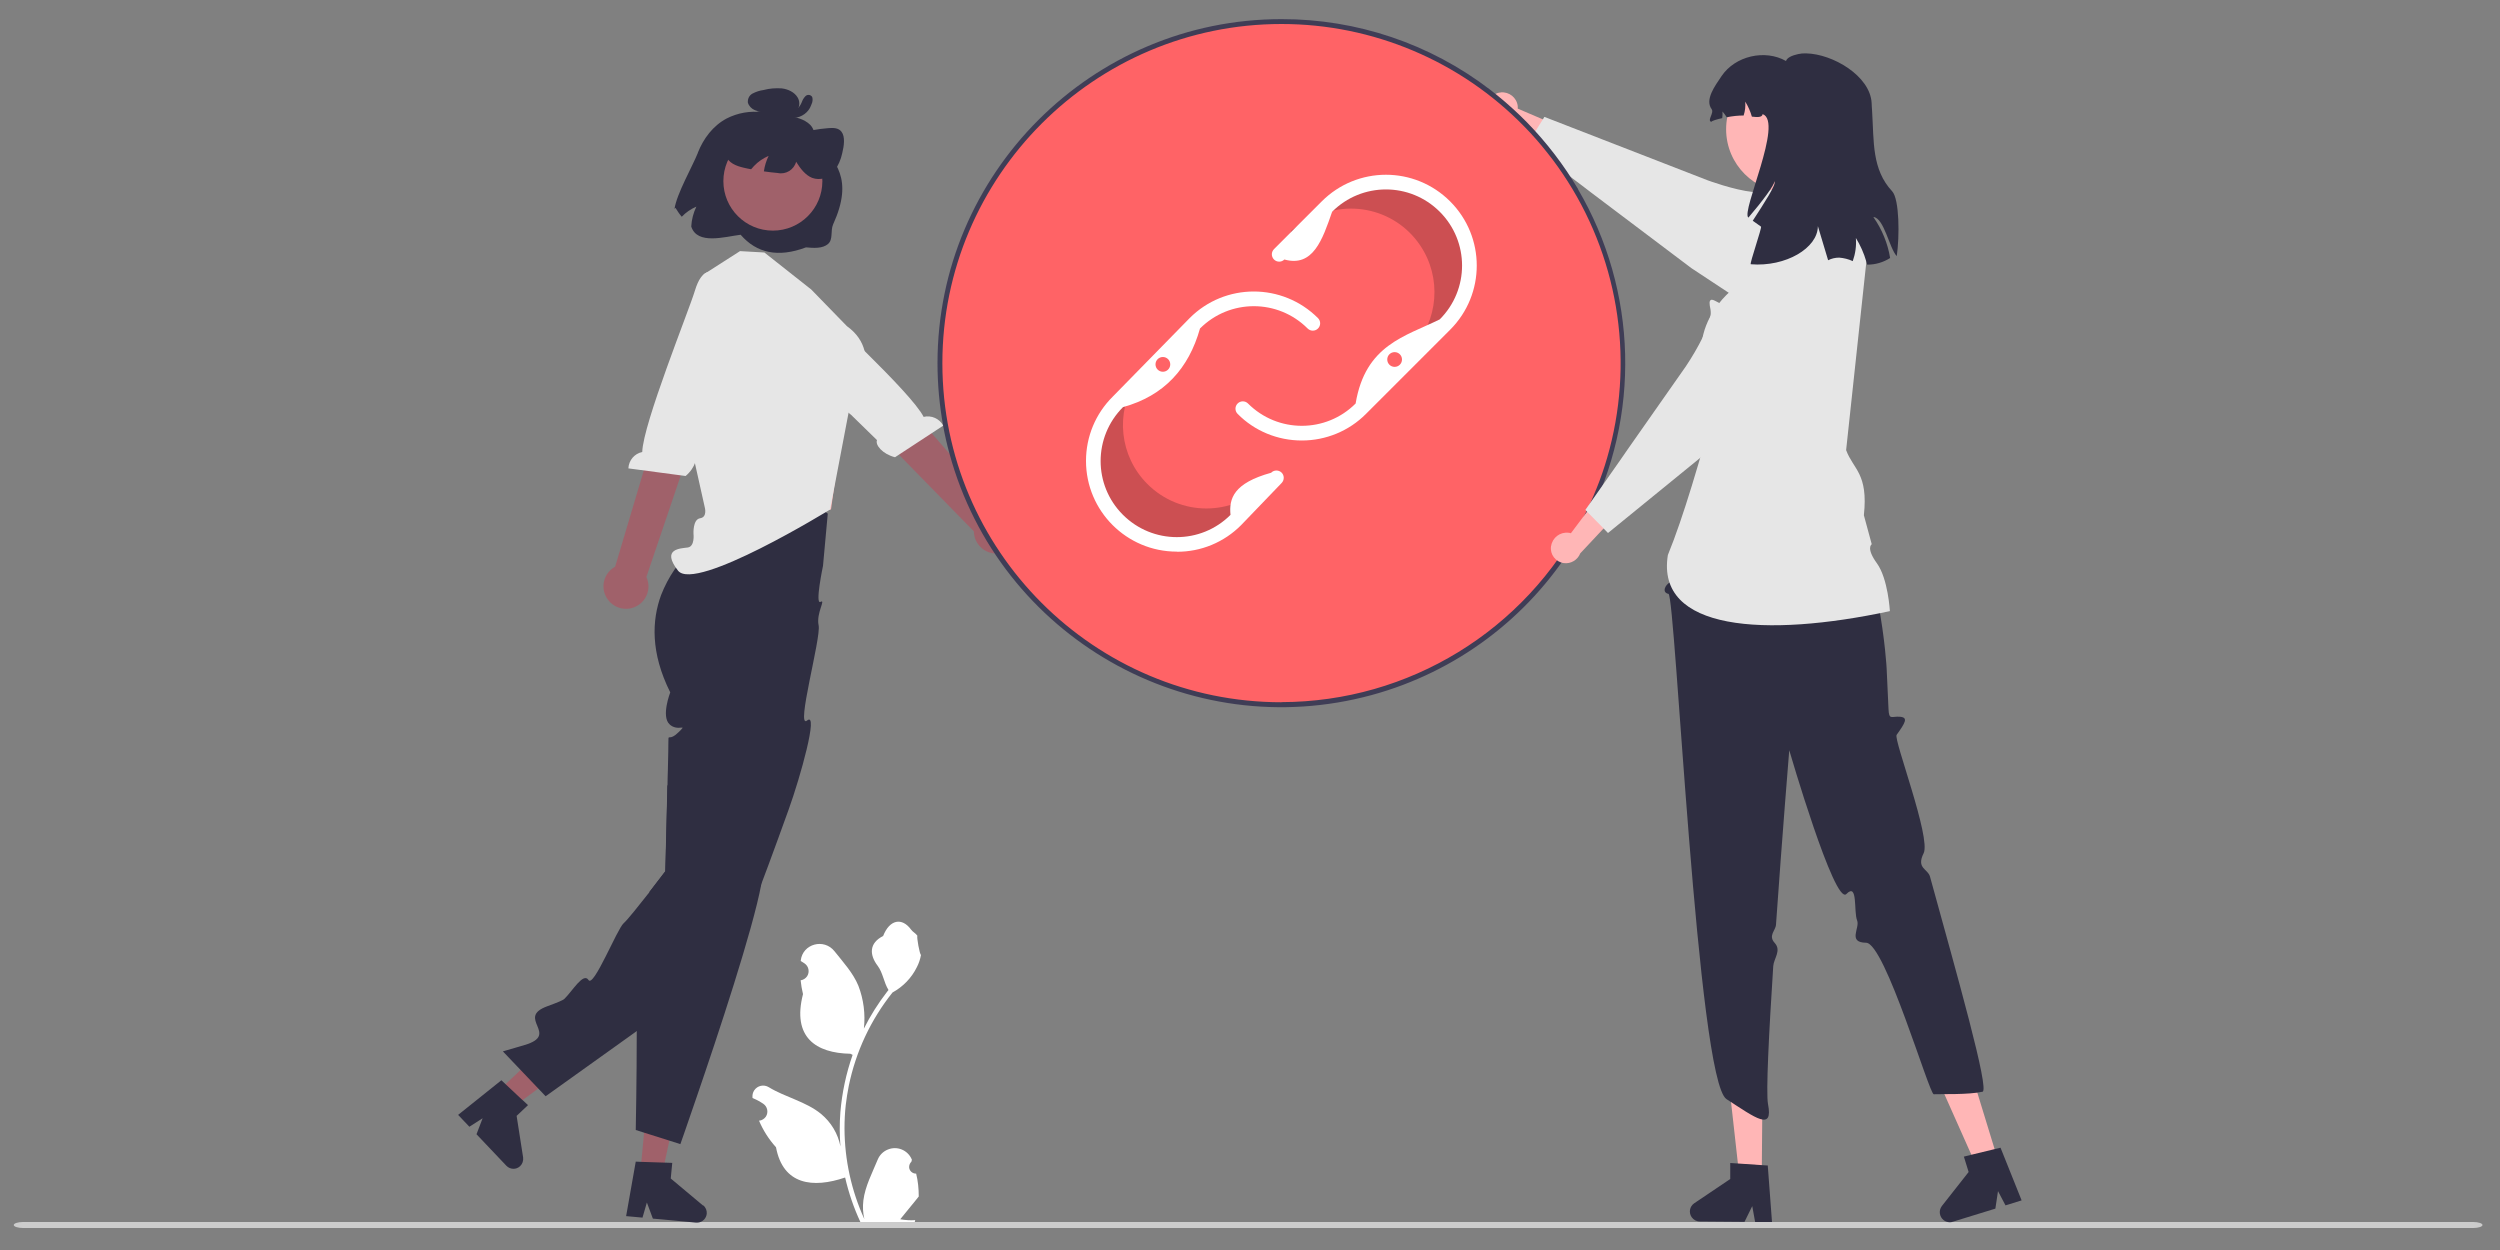 <?xml version="1.0" encoding="UTF-8"?>
<svg id="projects_page_helper_image" data-name="projects page helper image" xmlns="http://www.w3.org/2000/svg" viewBox="0 0 200 100">
  <rect x="0" y="0" width="200" height="100" fill="#808080" stroke="none"/>
  <defs>
    <style>
      .cls-1 {
        fill: #e6e6e6;
      }

      .cls-2 {
        fill: #fff;
      }

      .cls-3 {
        fill: #ffb6b6;
      }

      .cls-4 {
        fill: #ff6366;
      }

      .cls-5 {
        fill: #a0616a;
      }

      .cls-6 {
        fill: #ccc;
      }

      .cls-7 {
        fill: #3f3d56;
      }

      .cls-8 {
        fill: #2f2e41;
      }

      .cls-9 {
        isolation: isolate;
        opacity: .2;
      }
    </style>
  </defs>
  <g id="_200_wide_100_high" data-name="200 wide 100 high">
    <path id="ground" class="cls-6" d="M197.86,98.24H1.84c-.41,0-.74-.11-.74-.24s.33-.24,.74-.24H197.86c.41,0,.74,.11,.74,.24s-.33,.24-.74,.24Z"/>
    <g id="professional-share-link-registration">
      <path class="cls-2" d="M73.3,93.89c-.3,.01-.56-.22-.57-.52,0-.16,.06-.32,.18-.43l.04-.15s0-.02-.01-.04c-.32-.75-1.18-1.1-1.93-.78-.36,.15-.64,.43-.79,.79-.44,1.07-1.01,2.14-1.15,3.27-.06,.5-.04,1.01,.08,1.5-1.04-2.27-1.58-4.75-1.59-7.25,0-.63,.03-1.26,.1-1.88,.06-.51,.14-1.02,.24-1.52,.56-2.74,1.76-5.3,3.5-7.48,.84-.46,1.53-1.17,1.95-2.03,.16-.31,.27-.64,.33-.98-.1,.01-.36-1.44-.29-1.53-.13-.2-.37-.3-.51-.5-.72-.98-1.71-.81-2.23,.52-1.11,.56-1.12,1.48-.44,2.38,.43,.57,.49,1.33,.87,1.94-.04,.05-.08,.1-.12,.15-.71,.92-1.33,1.9-1.85,2.94,.13-1.16-.02-2.34-.44-3.43-.42-1.02-1.21-1.88-1.91-2.76-.84-1.06-2.55-.6-2.7,.74,0,.01,0,.03,0,.04,.1,.06,.2,.12,.3,.19,.34,.23,.43,.69,.21,1.03-.12,.17-.3,.29-.5,.32h-.02c.04,.38,.1,.74,.19,1.11-.89,3.46,1.04,4.72,3.79,4.77,.06,.03,.12,.06,.18,.09-.52,1.48-.85,3.03-.98,4.59-.07,.92-.07,1.85,.01,2.78v-.03c-.2-1.03-.75-1.95-1.56-2.62-1.19-.98-2.88-1.34-4.17-2.13-.4-.25-.92-.14-1.18,.26-.11,.17-.15,.37-.13,.57,0,.01,0,.02,0,.03,.19,.08,.38,.17,.56,.27,.1,.06,.2,.12,.3,.19,.34,.23,.43,.69,.21,1.03-.12,.17-.3,.29-.5,.32h-.02s-.02,0-.03,0c.33,.78,.79,1.5,1.36,2.13,.56,3.02,2.96,3.3,5.53,2.42h0c.28,1.22,.69,2.42,1.22,3.56h4.35s.03-.1,.04-.15c-.4,.03-.81,0-1.2-.07,.32-.4,.65-.8,.97-1.19,0,0,.01-.02,.02-.02,.16-.2,.33-.4,.49-.61h0c0-.62-.06-1.24-.21-1.84h0Z"/>
      <polygon class="cls-5" points="39.84 87.31 41.04 88.58 46.61 84.45 44.84 82.57 39.84 87.31"/>
      <path class="cls-8" d="M41.8,88.01l-1.36-1.28-.33-.31-3.46,2.77,.9,.95,1.06-.68-.49,1.28,2.39,2.52c.3,.31,.79,.33,1.1,.03,.19-.18,.27-.43,.24-.69l-.52-3.33,.91-.86-.44-.41Z"/>
      <path class="cls-8" d="M66.22,41.11l-.38,4.16s-.66,3.13-.2,2.88-.36,.89-.15,1.88-1.86,8.38-.92,7.61-.54,4.52-1.48,7.13c-.29,.81-.58,1.62-.88,2.43-.06,.16-.12,.33-.18,.49-.38,1.05-.77,2.09-1.14,3.07-.05,.14-.1,.27-.15,.41,0,0,0,0,0,0-1.21,3.19-2.25,5.71-2.67,6.12-.22,.22-3.65,2.7-7.12,5.19-3.64,2.61-7.3,5.22-7.3,5.22l-3.42-3.59s.08-.02,.24-.07c.28-.08,.81-.24,1.5-.44,2.88-.85-.78-2.17,1.84-3.11,.74-.27,1.23-.47,1.34-.58,.65-.63,1.52-2.15,1.93-1.51s2.28-4.08,2.82-4.55c.29-.25,1.23-1.43,2.04-2.46,.69-.89,1.29-1.68,1.29-1.68,0,0,.01-.42,.03-1.09,.03-.99,.06-2.54,.1-4.08t0,0c.01-.58,.03-1.16,.04-1.72,0-.43,.02-.84,.03-1.22,.03-1.14,.04-2,.04-2.22,0-.7,0-.16,.56-.58,.08-.07,.16-.14,.24-.21,.12-.11,.23-.22,.33-.35,.04-.09-.21,.03-.55-.04-.18-.04-.35-.12-.48-.25-.7-.63,.05-2.56,.05-2.56-1.59-3.18-1.47-5.78-.73-7.79,.56-1.44,1.44-2.73,2.58-3.78,.43-.41,.91-.78,1.41-1.11l.05-.26,.54-2.91c.29-.16,.58-.29,.89-.4,.95-.34,1.98-.44,2.98-.3,1,.14,1.96,.46,2.85,.92,.73,.37,1.41,.82,2.04,1.34Z"/>
      <polygon class="cls-5" points="51.23 93.78 52.97 93.94 54.43 87.16 51.87 86.92 51.23 93.78"/>
      <path class="cls-8" d="M56.24,96.44l-2.58-2.16,.12-1.25-.6-.02-1.86-.06h0l-.46-.02-.77,4.36,1.31,.12,.35-1.21,.48,1.29,.69,.06,2.77,.26s.05,0,.07,0c.22,0,.43-.09,.58-.26,.11-.12,.18-.28,.2-.45,.02-.26-.08-.51-.28-.67Z"/>
      <path class="cls-8" d="M60.9,70.75c-.66,3.6-3.46,12.04-5.16,16.99-.77,2.26-1.31,3.79-1.31,3.79l-.88-.28h0l-1.49-.47-.54-.17h0l-.66-.21s.08-4.03,.08-7.92c0-1.63,0-3.24-.03-4.51-.04-1.39-.1-2.38-.2-2.58-.41-.81,.28-.89,1.01-1.1,.73-.2,.16-.51-.12-1.17-.19-.44,.19-1.02,.45-1.35,.07-.09,.15-.18,.24-.27,0,0-.13-.04-.36-.12,.69-.89,1.29-1.68,1.29-1.68,0,0,.01-.42,.03-1.09,.03-.99,.06-2.54,.1-4.08t0,0c.01-.58,.03-1.16,.04-1.72,1.12,.86,2.2,1.7,3.19,2.47,0,0,0,0,0,0,2.36,1.87,4.14,3.37,4.39,3.84,.11,.21,.07,.79-.08,1.62Z"/>
      <path class="cls-3" d="M120.06,7.39c.68-.06,1.28,.42,1.36,1.1,0,.07,0,.13,0,.2l4.02,1.72-.15,2.35-5.26-2.95c-.56-.08-1-.53-1.07-1.09-.07-.66,.4-1.25,1.06-1.32h0s.02,0,.03,0Z"/>
      <path class="cls-1" d="M147.45,21.9c-.1-.46-.28-.89-.54-1.27-.07-.11-.15-.22-.24-.32-.32-.38-.61-.72-.88-1.03-.17-.19-.33-.37-.48-.54-.88-.97-1.46-1.48-1.73-1.53-.13-.02-.26-.04-.38-.05-.63-.08-1.09-.13-1.1-.8,0-.1,0-.19,.02-.28,.02-.16,.06-.31,.1-.47,.03-.09,.05-.18,.06-.27,.02-.12,.01-.2-.05-.25-.08-.06-.21-.05-.45,.04-.04,.02-.08,.03-.13,.05-.02,0-.03,.01-.05,.02-.03,.01-.07,.03-.1,.05-.29,.14-.75,.16-1.27,.11-1.53-.16-3.6-.93-3.63-.94l-13.05-5.07-.12,.2-.29,.46-.1,.16-.11,.18-.49,.8-.25,.4,4.22,3.18,.46,.35,.39,.3,8.05,6.07,3,1.98,.67,.44,2.85,1.88c1.7,1.12,3.98,.65,5.1-1.04,.02-.03,.04-.05,.05-.08,.51-.81,.68-1.79,.48-2.72Z"/>
      <polygon class="cls-3" points="56.48 34.09 56.84 37.48 56.63 41.93 66.48 40.76 67.41 34.09 66.23 34.1 56.48 34.09"/>
      <path class="cls-1" d="M64.86,23.13l-3.71-2.93h0l-1.95-.11-2.89,1.85-.71,3.61-1.67,4.06,2.45,10.97s.23,.79-.37,.88-.53,1.25-.53,1.25c0,0,.12,1.01-.46,1.09s-2.15,.09-.78,1.85,12.17-4.89,12.17-4.89l1.57-8.24s3.04-4.09-.23-6.43l-2.89-2.97Z"/>
      <path class="cls-5" d="M48.67,48.02c-.62-.77-.49-1.9,.28-2.51,.08-.07,.17-.12,.26-.17l4.66-15.65,2.92,1.47-5.08,15c.42,.9,.02,1.97-.88,2.38-.75,.35-1.65,.13-2.16-.52h0Z"/>
      <path class="cls-1" d="M56.99,21.79s-.83-.44-1.4,1.47c-.46,1.54-4.16,10.68-4.21,12.9-.63,.13-1.08,.67-1.11,1.31l4.58,.61c.8-.68,1.01-1.59,.7-1.86l.99-2.72,4.15-8.64-3.09-2.78-.61-.31Z"/>
      <path class="cls-5" d="M81.46,42.88c.22-.96-.37-1.92-1.34-2.15-.1-.02-.21-.04-.31-.04l-10.7-12.22-2.27,2.71,11.07,11.33c.01,.99,.83,1.79,1.82,1.77,.83-.01,1.54-.59,1.73-1.4h0Z"/>
      <path class="cls-1" d="M62.62,22.82s.56-.76,1.9,.72c1.08,1.19,8.37,7.83,9.37,9.81,.62-.15,1.27,.14,1.57,.7l-3.86,2.53c-1.01-.26-1.6-.99-1.44-1.37l-2.07-2.02-7.48-6,1.59-3.84,.41-.54Z"/>
      <circle class="cls-4" cx="102.52" cy="29.05" r="27.32"/>
      <path class="cls-9" d="M101.23,38.72c-2.61,2.61-6.83,2.61-9.44,0h0c-2.22-2.22-2.59-5.68-.9-8.32l-1.47,1.5c-2.61,2.61-2.61,6.83,0,9.44h0c2.61,2.61,6.83,2.61,9.44,0l3.25-3.38,.05-.21-.93,.97Z"/>
      <path class="cls-9" d="M104.33,17.85c3.05-2.08,7.2-1.29,9.27,1.76h0c1.76,2.59,1.49,6.06-.66,8.34l1.72-1.2c3.05-2.08,3.83-6.23,1.76-9.27h0c-2.08-3.05-6.23-3.83-9.27-1.76l-3.83,2.71-.09,.2,1.1-.78Z"/>
      <path class="cls-2" d="M94.14,44.13c-4.01,0-7.26-3.25-7.26-7.26,0-1.93,.76-3.77,2.13-5.13l6.16-6.29c2.83-2.84,7.43-2.84,10.27,0,0,0,0,0,0,0,.23,.23,.23,.6,0,.83-.23,.23-.6,.23-.83,0-2.38-2.38-6.23-2.38-8.61,0-.9,3.19-2.86,5.38-6.16,6.29-2.38,2.38-2.39,6.23-.01,8.61,2.38,2.38,6.23,2.39,8.61,.01,0,0,0,0,0,0-.13-1.31,.25-2.54,3.25-3.37,.22-.23,.59-.24,.83-.02,.23,.22,.24,.59,.02,.83,0,0,0,0,0,0l-3.25,3.38c-1.36,1.37-3.21,2.14-5.14,2.13Z"/>
      <path class="cls-2" d="M104.14,35.24c-1.93,0-3.78-.76-5.13-2.13-.23-.23-.23-.6,0-.83s.6-.23,.83,0c2.38,2.38,6.23,2.38,8.61,0,0,0,0,0,0,0,.78-4.7,3.96-5.36,6.73-6.73,2.38-2.38,2.38-6.23,0-8.61-2.38-2.38-6.23-2.38-8.61,0-.77,2.22-1.52,4.46-3.82,3.82-.23,.23-.6,.23-.83,0-.23-.23-.23-.6,0-.83l3.82-3.82c2.84-2.84,7.43-2.84,10.27,0,2.84,2.84,2.84,7.43,0,10.27h0l-6.73,6.73c-1.36,1.37-3.21,2.13-5.13,2.13Z"/>
      <path class="cls-7" d="M126.26,15.15c-1.15-1.95-2.53-3.75-4.11-5.37-.35-.36-.72-.71-1.09-1.05-.21-.19-.42-.37-.63-.56-.4-.35-.82-.68-1.24-1.01-4.78-3.66-10.64-5.64-16.67-5.63-15.17,0-27.52,12.34-27.52,27.52,0,1.67,.15,3.34,.45,4.99,0,0,0,.02,0,.03,.14,.76,.31,1.5,.51,2.23,4,14.66,19.13,23.3,33.79,19.3,6.7-1.83,12.46-6.12,16.12-12.02,.38-.61,.74-1.24,1.07-1.89,4.34-8.38,4.08-18.41-.7-26.55Zm-23.74,41.03c-14.98,0-27.12-12.13-27.13-27.11v-.02c0-14.96,12.17-27.13,27.13-27.13,7.31,0,14.31,2.96,19.42,8.2,.66,.67,1.28,1.38,1.86,2.12,.58,.72,1.11,1.48,1.61,2.26,4.19,6.58,5.34,14.64,3.16,22.13-.24,.83-.52,1.64-.84,2.43-.32,.8-.67,1.58-1.06,2.33-4.65,9.05-13.97,14.76-24.15,14.78Z"/>
      <polygon class="cls-3" points="140.94 94.07 139.14 94.05 138.35 86.97 141 86.99 140.94 94.07"/>
      <path class="cls-8" d="M141.41,93.24l-.47-.03-1.91-.13-.61-.04v1.28s-2.88,1.94-2.88,1.94c-.37,.25-.46,.75-.21,1.11,.15,.22,.39,.35,.66,.35l3.57,.03,.62-1.26,.23,1.27h1.35s-.34-4.53-.34-4.53Z"/>
      <polygon class="cls-3" points="159.82 92.75 158.11 93.28 155.21 86.77 157.75 85.99 159.82 92.75"/>
      <path class="cls-8" d="M160.03,91.82l-.46,.11-1.86,.45-.6,.15,.38,1.23-2.14,2.72c-.27,.35-.21,.85,.14,1.13,.14,.11,.32,.17,.5,.17,.08,0,.16-.01,.23-.04l3.41-1.05,.21-1.4,.6,1.14,1.29-.4-1.69-4.22Z"/>
      <path class="cls-8" d="M137.33,34.53l-3.42,9.95-.11,.8c-.86,.82,.22,1.09-.19,1.3s-.68,.82-.13,.93,2.31,38.91,4.64,40.42,3.75,2.6,3.32,.39c-.17-.89,.07-5.65,.42-11.03,.04-.61,.67-1.25,.12-1.85s.07-.98,.1-1.47c.49-7.02,1.06-13.95,1.06-13.95,0,0,3.63,12.46,4.57,11.5s.57,1.41,.86,2.12c.24,.59-.79,1.76,.72,1.78s5.05,12.13,5.41,12.12c.71-.03,2.71,.05,3.9-.2,.59-.12-2.02-9.29-4.2-17.21-.17-.63-1.12-.65-.51-1.87s-2.42-9.11-2.16-9.47c.69-.97,.95-1.39,.27-1.45s-.88,.31-.92-.63-.15-3.26-.15-3.26c0,0-.49-9.16-3.94-14.23l-.29-3.01-9.39-1.69Z"/>
      <path class="cls-1" d="M145.88,15.53l-4.54,.65-.27,3.29-2.24,3.5s-4.98,3.5-1.51,9.04c-1.32,4.77-2.64,9.34-3.89,12.39-.98,6.05,7.77,6.63,17.76,4.49,0,0-.14-2.59-1.04-3.83s-.41-1.52-.41-1.52l-.63-2.32c.36-3.36-.85-3.66-1.42-5.21l1.73-16.1-3.53-4.38Z"/>
      <path class="cls-3" d="M124.09,43.68c.1-.67,.72-1.14,1.39-1.06,.07,0,.13,.02,.19,.04l2.63-3.5,2.24,.71-4.12,4.4c-.21,.53-.75,.85-1.31,.78-.66-.09-1.12-.69-1.03-1.34h0s0-.02,0-.03Z"/>
      <path class="cls-1" d="M147.45,21.9c-.06-.08-.13-.16-.21-.23-1.06-1.09-2.67-1.42-4.07-.83-.07,.03-.13,.06-.2,.09-2.33,1.15-3.59,1.91-3.74,2.27-.05,.12-.1,.24-.14,.36-.04,.11-.08,.22-.13,.32-.18,.42-.39,.68-.91,.56-.17-.04-.34-.11-.5-.19-.07-.04-.14-.07-.2-.11-.23-.12-.39-.21-.5-.13-.11,.08-.11,.28-.01,.75,.03,.2,.03,.4-.02,.59-.13,.57-.33,1.11-.6,1.63-.4,.81-.86,1.59-1.36,2.34l-4.64,6.62-.31,.45-.34,.49-2.74,3.91,.16,.17,.68,.69,.15,.15,.14,.14,.35,.36,.33,.34,7.4-6.03,.83-.67,1.48-1.21,3.03-2.47,5.74-5.31c.73-.67,1.16-1.61,1.18-2.61,0-.03,0-.06,0-.1,0-.85-.29-1.68-.84-2.33Z"/>
      <circle class="cls-3" cx="143.16" cy="10.34" r="5.07"/>
      <path class="cls-8" d="M149.88,17.38c.68,.97,1.14,2.09,1.33,3.26-.55,.35-1.19,.54-1.84,.53-.02-.09-.04-.17-.07-.26-.19-.66-.47-1.29-.83-1.87,.05,.63-.04,1.26-.25,1.85-.34-.16-.71-.25-1.09-.28-.31,0-.61,.07-.88,.21-.32-1.06-.61-2.03-.82-2.73,0,1.75-2.57,3.28-5.37,3.05-.1-.06,.91-2.94,.82-3.01-.22-.15-.44-.31-.66-.47,.92-1.42,1.91-2.93,1.74-3.16,.01,.28-.99,1.63-2.09,2.91-.61-.45,2.84-7.69,1.14-8.28-.03,.26-.4,.26-.86,.2-.12-.42-.3-.83-.53-1.2,.03,.37-.01,.75-.13,1.11-.45,0-.9,.05-1.35,.14-.1-.16-.22-.32-.34-.46,.01,.18,0,.36-.02,.53-.45,.1-.82,.21-.88,.3-.35-.13,.25-.71,.03-1.02-.56-.76,.27-1.86,.8-2.65,1.08-1.6,3.46-2.16,5.15-1.2,.08-.26,.46-.44,.96-.55,.21-.05,.43-.07,.64-.06,2.15,.04,5.13,1.81,5.25,3.96,0,.21,.03,.45,.04,.7,.15,2.4-.03,4.62,1.6,6.37,.59,.63,.6,3.64,.37,5.19-.59-.62-1.01-3.04-1.86-3.13Z"/>
      <circle class="cls-4" cx="93.03" cy="29.15" r=".59"/>
      <circle class="cls-4" cx="111.57" cy="28.76" r=".59"/>
      <path class="cls-8" d="M55.83,12.23c-.45,1.11-1.7,3.29-1.87,4.48l.08-.08c.15,.25,.31,.49,.5,.71,.33-.35,.73-.62,1.17-.81-.24,.5-.38,1.03-.41,1.59,.47,1.49,2.67,.82,3.95,.66,1.28,1.47,2.99,1.85,5.23,1.01,.63,.06,1.33,.1,1.76-.27s.18-1.05,.41-1.57c1.68-3.69,.13-5.02-1.19-6.69-.29-.37-.29-.92-.64-1.27-.49-.49-1.24-.64-1.93-.76,.37,.02,.71-.15,.92-.46,.18-.31,.18-.69-.01-.99-.25-.41-.76-.65-1.26-.71-.49-.03-.98,0-1.45,.13-.31,.04-.61,.14-.88,.28-.27,.14-.41,.43-.38,.73,.08,.27,.29,.49,.55,.6,.2,.08,.41,.14,.62,.17-.99-.13-1.99,.05-2.87,.5-1.11,.59-1.86,1.62-2.3,2.73Z"/>
      <circle class="cls-5" cx="61.83" cy="14.49" r="3.96"/>
      <path class="cls-8" d="M58.02,12.36c.23,.69,.89,.92,1.49,1.06,.19,.04,.38,.09,.58,.12,.07-.09,.15-.18,.23-.26,.33-.35,.73-.62,1.17-.81-.19,.39-.32,.81-.38,1.24,.37,.05,.74,.1,1.11,.13,.65,.14,1.3-.26,1.47-.9,.34,.55,.74,1.07,1.28,1.29,.64,.23,1.36,.02,1.77-.53,.31-.43,.53-.93,.64-1.45,.15-.61,.24-1.32-.06-1.71-.24-.32-.66-.32-1.05-.29-.86,.07-1.7,.22-2.53,.46l-.07,.16c.14-.85-.17-1.67-.73-1.96-.38-.19-.84-.16-1.29-.12-.58,.03-1.14,.14-1.69,.33-.62,.24-1.16,.67-1.53,1.22-.4,.6-.6,1.43-.4,2.03Z"/>
      <path class="cls-8" d="M63.67,8.66s.06,0,.03,0c.02,0,.03,0,.05,0,0,0,.04-.01,.02,0,.06-.02,.11-.05,.15-.1,.09-.12,.17-.24,.22-.38,.06-.18,.16-.35,.3-.49,.13-.13,.35-.13,.48,0,.02,.02,.05,.05,.06,.08,.05,.18,.03,.38-.05,.55-.06,.17-.14,.34-.25,.49-.18,.24-.43,.42-.72,.53-.33,.12-.69,.13-1.02,.03-.13-.05-.19-.2-.13-.32,.02-.06,.07-.1,.12-.13l.56-.23c.12-.05,.27,0,.32,.13,.05,.12,0,.27-.13,.32l-.56,.23v-.45c.06,.02,.13,.03,.2,.04,.08,0,.16,0,.23,0,.07,0,.15-.03,.21-.05,.04-.02,.09-.03,.13-.06,.02,0,.03-.02,.05-.02,0,0,.06-.04,.04-.02,.07-.05,.14-.1,.2-.16,.02-.02,.04-.04,.06-.07,.03-.04,.06-.08,.09-.12,.06-.09,.1-.19,.13-.29,.01-.04,.03-.09,.04-.13,0-.02,0-.05,.01-.07,.02-.06,0,.03,.02,.06l.1,.08s.08,0,.12-.02c.01-.02,0-.01,0,0-.02,.03-.04,.06-.06,.08-.04,.07-.07,.14-.1,.21-.06,.15-.14,.3-.23,.44-.19,.29-.53,.42-.86,.33-.13-.05-.19-.19-.14-.32,.05-.12,.19-.19,.32-.14Z"/>
    </g>
  </g>
</svg>